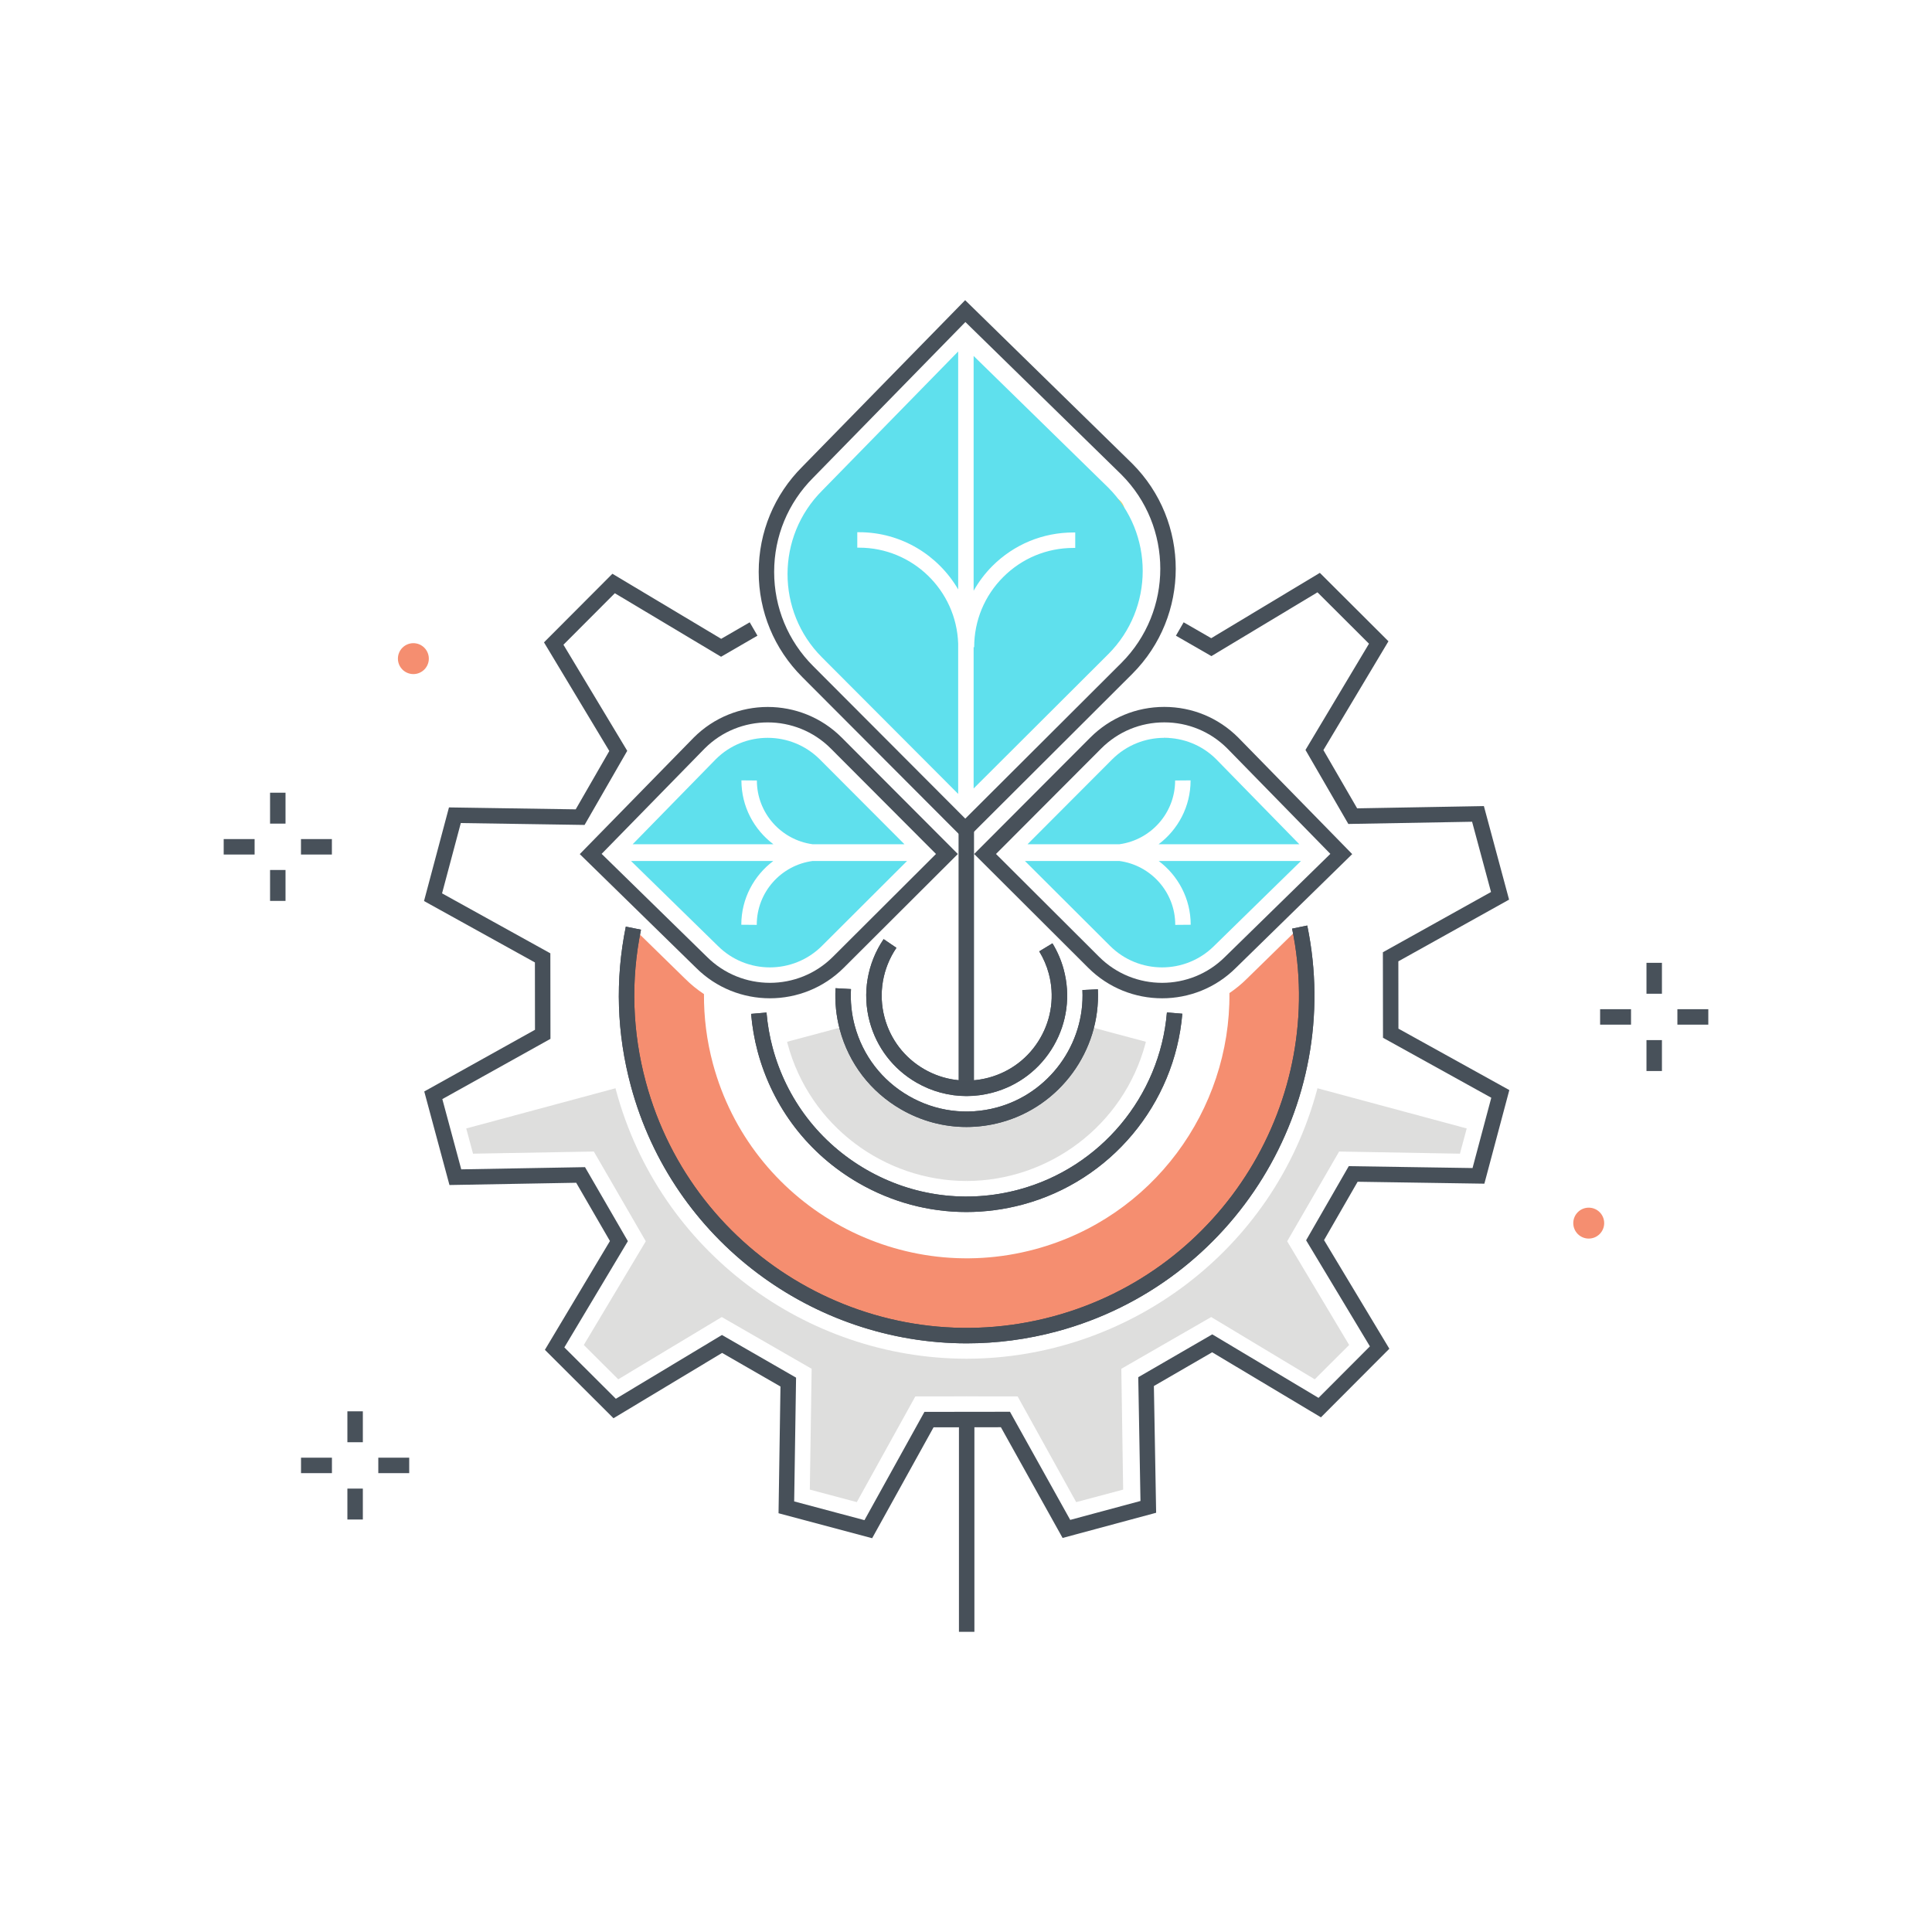 <svg xmlns="http://www.w3.org/2000/svg" width="250" height="250" viewBox="0 0 250 250">
  <g fill="none" fill-rule="evenodd">
    <path fill="#DEDEDD" d="M140.542,132.735 C140.523,132.812 140.514,132.888 140.493,132.965 C138.585,140.086 132.13,144.783 125.087,144.807 L125.038,144.905 L125.038,144.807 C117.996,144.783 111.54,140.086 109.632,132.965 C109.612,132.888 109.602,132.812 109.583,132.735 L101.85,134.807 C101.869,134.883 101.884,134.959 101.905,135.035 C104.77,145.727 114.464,152.797 125.038,152.821 L125.038,152.752 L125.087,152.821 C135.661,152.797 145.356,145.727 148.22,135.035 C148.241,134.959 148.256,134.883 148.276,134.807 L140.542,132.735"/>
    <polygon fill="#48515A" points="213.054 128.589 215.054 128.589 215.054 124.589 213.054 124.589"/>
    <polygon fill="#48515A" points="213.054 138.589 215.054 138.589 215.054 134.589 213.054 134.589"/>
    <polygon fill="#48515A" points="217.054 132.589 221.054 132.589 221.054 130.589 217.054 130.589"/>
    <polygon fill="#48515A" points="207.054 132.589 211.054 132.589 211.054 130.589 207.054 130.589"/>
    <polygon fill="#48515A" points="34.946 106.576 36.946 106.576 36.946 102.576 34.946 102.576"/>
    <polygon fill="#48515A" points="34.946 116.576 36.946 116.576 36.946 112.576 34.946 112.576"/>
    <polygon fill="#48515A" points="38.946 110.576 42.946 110.576 42.946 108.576 38.946 108.576"/>
    <polygon fill="#48515A" points="28.946 110.576 32.946 110.576 32.946 108.576 28.946 108.576"/>
    <polygon fill="#48515A" points="44.952 186.624 46.952 186.624 46.952 182.624 44.952 182.624"/>
    <polygon fill="#48515A" points="44.952 196.624 46.952 196.624 46.952 192.624 44.952 192.624"/>
    <polygon fill="#48515A" points="48.952 190.624 52.952 190.624 52.952 188.624 48.952 188.624"/>
    <polygon fill="#48515A" points="38.952 190.624 42.952 190.624 42.952 188.624 38.952 188.624"/>
    <path fill="#F58E70" d="M55.49 85.227C55.49 86.332 54.594 87.227 53.49 87.227 52.385 87.227 51.49 86.332 51.49 85.227 51.49 84.122 52.385 83.227 53.49 83.227 54.594 83.227 55.49 84.122 55.49 85.227M207.581 158.271C207.581 159.375 206.685 160.271 205.581 160.271 204.476 160.271 203.581 159.375 203.581 158.271 203.581 157.166 204.476 156.271 205.581 156.271 206.685 156.271 207.581 157.166 207.581 158.271"/>
    <path fill="#FFD15D" d="M145.544,66.216 C145.544,67.32 144.648,68.216 143.544,68.216 C142.439,68.216 141.544,67.32 141.544,66.216 C141.544,65.111 142.439,64.216 143.544,64.216 C144.648,64.216 145.544,65.111 145.544,66.216"/>
    <path fill="#F58E70" d="M101.434,95.717 C102.987,96.064 104.465,96.804 105.718,97.933 C104.466,96.803 102.988,96.063 101.434,95.717"/>
    <polyline fill="#F58E70" points="158.236 121.297 158.236 121.297 159.692 119.874 158.236 121.297"/>
    <path fill="#F58E70" d="M150.529 95.482C151.152 95.474 151.775 95.523 152.389 95.635 151.823 95.532 151.245 95.473 150.656 95.473 150.613 95.473 150.572 95.482 150.529 95.482M161.334 126.659C160.634 127.358 159.879 127.968 159.088 128.505 159.227 143.619 149.187 157.544 133.929 161.654 115.826 166.53 97.132 155.768 92.257 137.666 91.444 134.648 91.075 131.616 91.093 128.633 90.226 128.062 89.404 127.397 88.642 126.635L81.961 120.103C80.646 126.58 80.765 133.451 82.601 140.267 88.921 163.731 113.065 177.629 136.53 171.31 159.133 165.222 172.852 142.593 168.179 119.965L161.334 126.659"/>
    <polygon fill="#48515A" points="124.038 140.197 126.038 140.197 126.038 106.874 124.038 106.874"/>
    <path fill="#48515A" d="M128.882,110.503 L142.218,123.805 C146.716,128.302 154.033,128.304 158.529,123.807 L172.147,110.49 L158.803,96.844 C156.633,94.673 153.736,93.474 150.656,93.474 C147.575,93.474 144.68,94.673 142.501,96.851 L128.882,110.503 Z M150.377,129.179 C146.911,129.179 143.444,127.86 140.805,125.22 L126.054,110.507 L141.086,95.438 C143.643,92.881 147.041,91.474 150.656,91.474 C154.271,91.474 157.669,92.881 160.225,95.437 L174.976,110.521 L159.936,125.229 C157.303,127.862 153.84,129.179 150.377,129.179 Z"/>
    <path fill="#5FE0ED" d="M152.061 100.995L154.061 100.979 154.061 100.995C154.061 104.368 152.432 107.359 149.924 109.244L168.132 109.244 157.373 98.242C153.681 94.549 147.632 94.55 143.914 98.265L132.963 109.244 144.854 109.244C148.917 108.692 152.061 105.208 152.061 100.995M149.934 111.411C152.445 113.295 154.076 116.288 154.076 119.662L152.076 119.679 152.076 119.662C152.076 115.442 148.919 111.953 144.844 111.411L132.625 111.411 143.63 122.389C147.353 126.11 153.399 126.109 157.116 122.393L168.346 111.411 149.934 111.411"/>
    <path fill="#48515A" d="M77.852,110.49 L91.462,123.799 C95.967,128.304 103.283,128.303 107.78,123.806 L121.117,110.503 L107.498,96.85 C103.001,92.354 95.686,92.356 91.188,96.852 L77.852,110.49 Z M99.625,129.178 C96.159,129.178 92.694,127.859 90.056,125.221 L75.023,110.521 L89.767,95.445 C95.051,90.161 103.637,90.161 108.913,95.437 L123.945,110.507 L109.193,125.221 C106.556,127.859 103.09,129.178 99.625,129.178 Z"/>
    <path fill="#5FE0ED" d="M97.939 100.995L95.939 100.979 95.939 100.995C95.939 104.368 97.568 107.359 100.076 109.244L81.867 109.244 92.626 98.242C96.319 94.549 102.367 94.55 106.085 98.265L117.036 109.244 105.146 109.244C101.083 108.692 97.939 105.208 97.939 100.995M100.066 111.411C97.555 113.295 95.924 116.288 95.924 119.662L97.924 119.679 97.924 119.662C97.924 115.442 101.081 111.953 105.155 111.411L117.374 111.411 106.369 122.389C102.647 126.11 96.601 126.109 92.884 122.393L81.654 111.411 100.066 111.411"/>
    <path fill="#48515A" d="M124.921,41.671 L105.232,61.806 C101.968,65.07 100.175,69.4 100.175,74.005 C100.175,78.61 101.968,82.94 105.225,86.196 L124.907,105.93 L145.102,85.786 C151.822,79.064 151.822,68.126 145.1,61.404 L124.921,41.671 Z M124.903,108.758 L103.81,87.609 C100.176,83.976 98.175,79.145 98.175,74.005 C98.175,68.866 100.176,64.034 103.811,60.399 L124.89,38.843 L146.506,59.982 C154.017,67.492 154.017,79.699 146.515,87.201 L124.903,108.758 Z"/>
    <path fill="#5FE0ED" d="M111.162 70.868L110.932 70.868 110.932 68.868 111.162 68.868C116.634 68.868 121.412 71.852 123.987 76.27L123.988 45.479 106.384 63.483C100.419 69.448 100.418 79.117 106.361 85.06L123.987 102.731 123.987 83.272C123.751 76.394 118.097 70.868 111.162 70.868M138.905 68.902L139.135 68.902 139.135 70.902 138.905 70.902C135.473 70.902 132.247 72.237 129.821 74.664 127.393 77.091 126.058 80.317 126.058 83.749L125.987 83.749 125.987 102.029 143.411 84.648C149.351 78.708 149.351 69.039 143.408 63.096L125.987 46.061 125.987 76.443C126.641 75.29 127.444 74.212 128.406 73.249 131.211 70.445 134.94 68.901 138.905 68.902"/>
    <polygon fill="#475059" points="124.087 211.157 126.087 211.157 126.087 183.688 124.087 183.688"/>
    <path fill="#475059" d="M125.099,173.829 C105.253,173.83 87.037,160.583 81.635,140.527 C79.803,133.726 79.583,126.787 80.98,119.904 L82.941,120.302 C81.605,126.878 81.815,133.508 83.566,140.006 C89.732,162.901 113.37,176.513 136.271,170.344 C158.204,164.437 171.79,142.396 167.199,120.167 L169.158,119.763 C173.962,143.027 159.745,166.093 136.79,172.276 C132.888,173.327 128.961,173.829 125.099,173.829"/>
    <polyline fill="#475059" points="112.856 199.043 100.742 195.813 100.993 179.414 93.44 175.066 79.386 183.52 70.509 174.667 78.926 160.589 74.56 153.048 58.16 153.341 54.899 141.236 69.227 133.253 69.217 124.539 54.868 116.593 58.097 104.479 74.497 104.729 78.844 97.178 70.392 83.122 79.244 74.246 93.321 82.663 97.013 80.526 98.015 82.256 93.306 84.983 79.559 76.764 72.909 83.429 81.164 97.156 75.644 106.747 59.628 106.503 57.202 115.6 71.215 123.359 71.229 134.427 57.237 142.223 59.686 151.313 75.7 151.028 81.246 160.605 73.026 174.353 79.692 181.001 93.419 172.746 103.011 178.267 102.766 194.283 111.862 196.708 119.623 182.695 130.689 182.681 138.486 196.674 147.577 194.226 147.29 178.21 156.868 172.665 170.616 180.884 177.265 174.219 169.01 160.492 174.53 150.9 190.546 151.145 192.972 142.048 178.959 134.288 178.944 123.221 192.937 115.424 190.488 106.334 174.474 106.62 168.928 97.042 177.147 83.294 170.481 76.646 156.755 84.901 152.165 82.259 153.163 80.526 156.733 82.581 170.788 74.128 179.665 82.981 171.248 97.059 175.614 104.599 192.014 104.307 195.274 116.412 180.946 124.395 180.957 133.108 195.306 141.055 192.077 153.168 175.677 152.918 171.33 160.47 179.782 174.525 170.929 183.401 156.853 174.985 149.312 179.351 149.604 195.751 137.5 199.011 129.516 184.683 120.803 184.694 112.856 199.043"/>
    <path fill="#475059" d="M125.041,156.835 C120.189,156.835 115.401,155.563 111.087,153.072 C104.609,149.332 99.977,143.294 98.041,136.07 C97.622,134.505 97.336,132.865 97.192,131.195 L99.185,131.023 C99.318,132.577 99.584,134.101 99.973,135.552 C101.771,142.261 106.072,147.867 112.087,151.34 C118.103,154.813 125.11,155.732 131.816,153.937 C142.372,151.109 150.081,141.894 151,131.007 L152.992,131.175 C152.004,142.899 143.701,152.823 132.334,155.869 C129.922,156.515 127.474,156.835 125.041,156.835"/>
    <path fill="#475059" d="M125.099,173.829 C105.253,173.83 87.037,160.583 81.635,140.527 C79.803,133.726 79.583,126.787 80.98,119.904 L82.941,120.302 C81.605,126.878 81.815,133.508 83.566,140.006 C89.732,162.901 113.37,176.513 136.271,170.344 C158.204,164.437 171.79,142.396 167.199,120.167 L169.158,119.763 C173.962,143.027 159.745,166.093 136.79,172.276 C132.888,173.327 128.961,173.829 125.099,173.829"/>
    <path fill="#475059" d="M125.059,145.832 C122.113,145.832 119.206,145.059 116.587,143.546 C112.654,141.276 109.841,137.61 108.666,133.224 C108.201,131.491 108.018,129.691 108.12,127.873 L110.116,127.985 C110.026,129.59 110.188,131.179 110.598,132.706 C111.635,136.576 114.117,139.811 117.587,141.814 C121.055,143.817 125.098,144.35 128.969,143.313 C135.737,141.5 140.404,135.106 140.065,128.111 L142.063,128.015 C142.447,135.943 137.158,143.189 129.486,145.245 C128.022,145.637 126.535,145.831 125.059,145.832"/>
    <path fill="#475059" d="M125.041,156.835 C120.189,156.835 115.401,155.563 111.087,153.072 C104.609,149.332 99.977,143.294 98.041,136.07 C97.622,134.505 97.336,132.865 97.192,131.195 L99.185,131.023 C99.318,132.577 99.584,134.101 99.973,135.552 C101.771,142.261 106.072,147.867 112.087,151.34 C118.103,154.813 125.11,155.732 131.816,153.937 C142.372,151.109 150.081,141.894 151,131.007 L152.992,131.175 C152.004,142.899 143.701,152.823 132.334,155.869 C129.922,156.515 127.474,156.835 125.041,156.835"/>
    <path fill="#475059" d="M125.059,145.832 C122.113,145.832 119.206,145.059 116.587,143.546 C112.654,141.276 109.841,137.61 108.666,133.224 C108.201,131.491 108.018,129.691 108.12,127.873 L110.116,127.985 C110.026,129.59 110.188,131.179 110.598,132.706 C111.635,136.576 114.117,139.811 117.587,141.814 C121.055,143.817 125.098,144.35 128.969,143.313 C135.737,141.5 140.404,135.106 140.065,128.111 L142.063,128.015 C142.447,135.943 137.158,143.189 129.486,145.245 C128.022,145.637 126.535,145.831 125.059,145.832"/>
    <path fill="#475059" d="M125.065,141.83 C122.813,141.83 120.59,141.239 118.587,140.082 C115.58,138.346 113.429,135.542 112.53,132.188 C111.554,128.546 112.214,124.659 114.342,121.524 L115.996,122.647 C114.195,125.301 113.637,128.59 114.462,131.671 C115.223,134.509 117.042,136.881 119.587,138.35 C122.13,139.819 125.096,140.21 127.934,139.449 C130.772,138.688 133.145,136.869 134.613,134.324 C136.082,131.779 136.473,128.815 135.712,125.977 C135.445,124.98 135.03,124.015 134.479,123.106 L136.188,122.068 C136.838,123.139 137.328,124.28 137.644,125.459 C138.543,128.813 138.082,132.316 136.346,135.324 C134.609,138.331 131.806,140.482 128.451,141.381 C127.331,141.681 126.194,141.83 125.065,141.83"/>
    <path fill="#475059" d="M125.065,141.83 C122.813,141.83 120.59,141.239 118.587,140.082 C115.58,138.346 113.429,135.542 112.53,132.188 C111.554,128.546 112.214,124.659 114.342,121.524 L115.996,122.647 C114.195,125.301 113.637,128.59 114.462,131.671 C115.223,134.509 117.042,136.881 119.587,138.35 C122.13,139.819 125.096,140.21 127.934,139.449 C130.772,138.688 133.145,136.869 134.613,134.324 C136.082,131.779 136.473,128.815 135.712,125.977 C135.445,124.98 135.03,124.015 134.479,123.106 L136.188,122.068 C136.838,123.139 137.328,124.28 137.644,125.459 C138.543,128.813 138.082,132.316 136.346,135.324 C134.609,138.331 131.806,140.482 128.451,141.381 C127.331,141.681 126.194,141.83 125.065,141.83"/>
    <path fill="#DEDEDD" d="M188.915,149.286 L189.794,146.021 L170.476,140.819 C170.456,140.895 170.442,140.971 170.421,141.047 C164.785,161.973 145.79,175.791 125.087,175.818 L125.038,175.836 L125.038,175.818 C104.335,175.791 85.34,161.973 79.704,141.047 C79.684,140.971 79.669,140.895 79.649,140.819 L60.331,146.021 L61.21,149.286 L76.842,149.007 L83.566,160.621 L75.544,174.039 L80,178.482 L93.397,170.425 L105.027,177.121 L104.79,192.753 L110.869,194.373 L118.443,180.697 L125.038,180.688 L125.038,180.668 L125.087,180.688 L131.682,180.697 L139.256,194.373 L145.336,192.753 L145.098,177.121 L156.729,170.425 L170.125,178.482 L174.581,174.039 L166.559,160.621 L173.283,149.007 L188.915,149.286"/>
  </g>
</svg>
